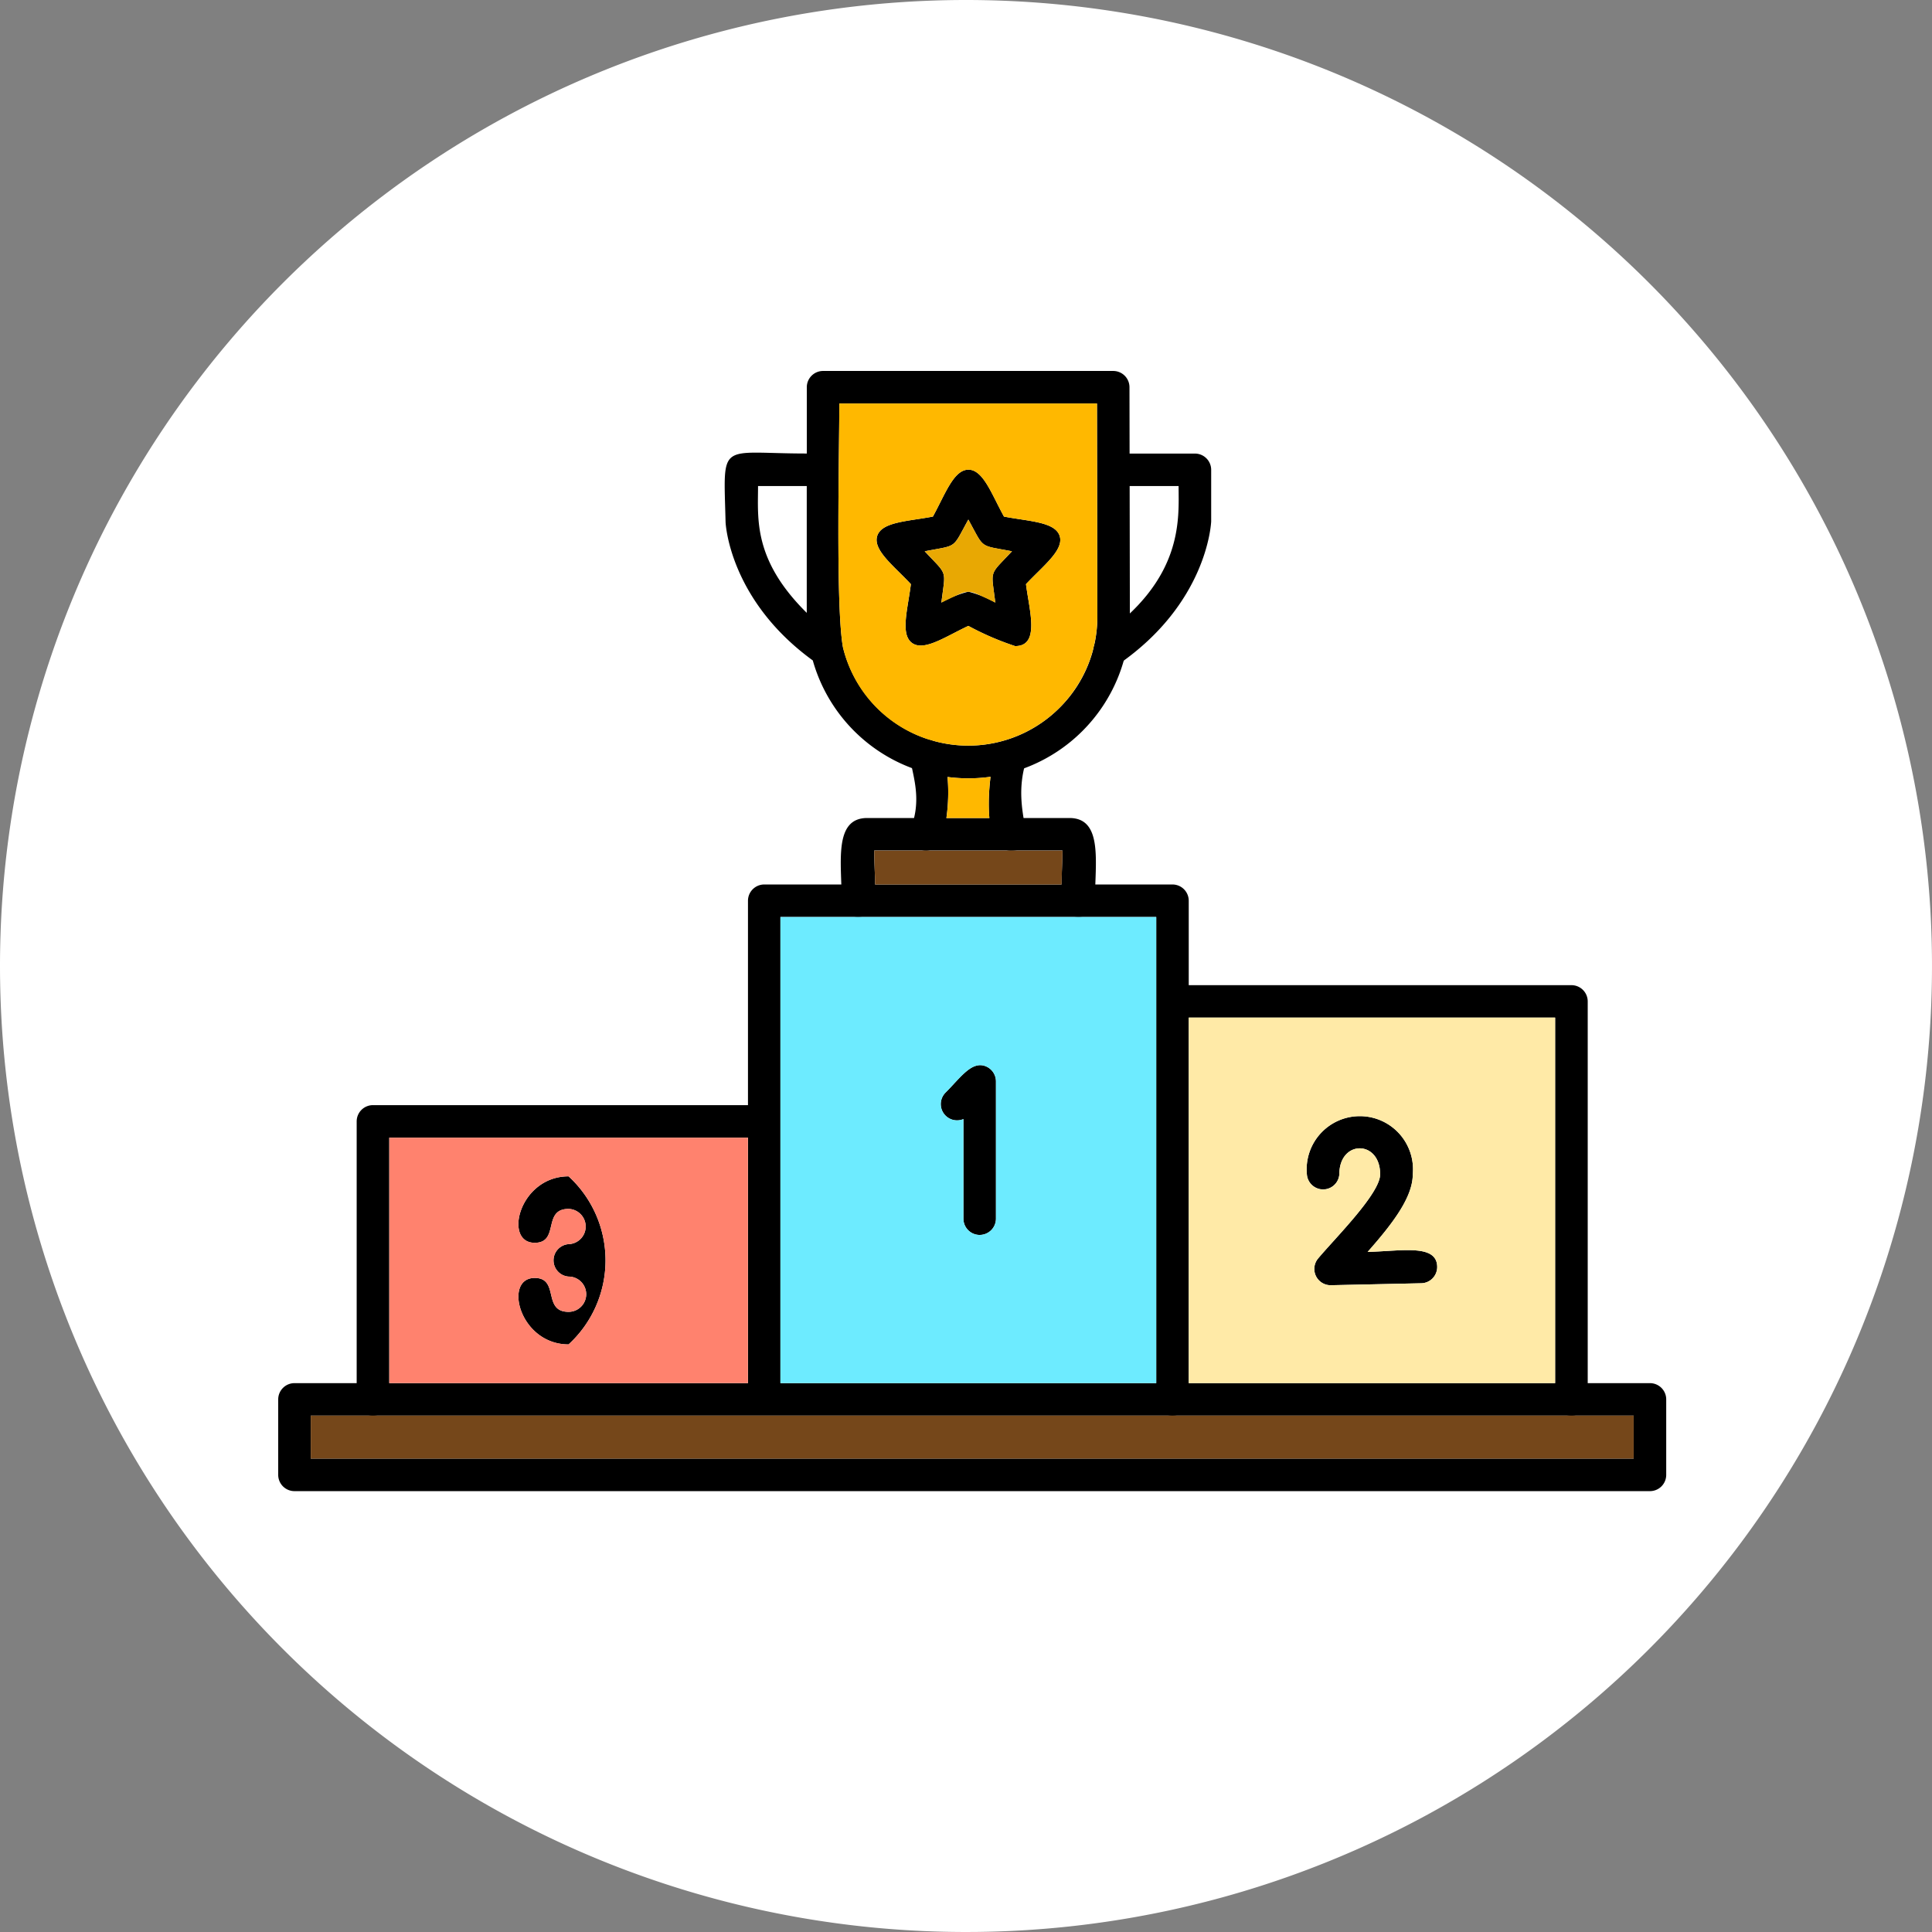 <svg xmlns="http://www.w3.org/2000/svg" width="125" height="125" viewBox="0 0 125 125">
  <rect x="0" y="0" width="125" height="125" fill="#808080" stroke="none"/>
  <g id="Grupo_1075138" data-name="Grupo 1075138" transform="translate(-743 -21575.555)">
    <g id="Grupo_1073353" data-name="Grupo 1073353" transform="translate(357 19429.555)">
      <path id="Trazado_608385" data-name="Trazado 608385" d="M62.5,0A62.5,62.5,0,1,1,0,62.5,62.5,62.5,0,0,1,62.5,0Z" transform="translate(386 2146)" fill="#fff"/>
    </g>
    <g id="Layer_x0020_1" transform="translate(760.98 21434.895)">
      <path id="Trazado_610646" data-name="Trazado 610646" d="M88.77,1416.15H1.072A1.053,1.053,0,0,1,.02,1415.1v-4.885a1.053,1.053,0,0,1,1.052-1.052h87.7a1.053,1.053,0,0,1,1.052,1.052v4.885A1.053,1.053,0,0,1,88.77,1416.15Zm-86.646-2.106H87.718v-2.779H2.125Z" transform="translate(0 -1179.014)" fill-rule="evenodd"/>
      <path id="Trazado_610647" data-name="Trazado 610647" d="M97.6,1087.479a1.053,1.053,0,0,1-1.052-1.053v-17.984a1.053,1.053,0,0,1,1.052-1.052h25.31a1.052,1.052,0,0,1,0,2.1H98.655v16.932A1.053,1.053,0,0,1,97.6,1087.479Z" transform="translate(-91.451 -855.228)" fill-rule="evenodd"/>
      <path id="Trazado_610648" data-name="Trazado 610648" d="M605,830.445a1.053,1.053,0,0,1-1.052-1.052V798.185H579.635v31.208a1.053,1.053,0,0,1-2.1,0v-32.26a1.053,1.053,0,0,1,1.052-1.052H605a1.053,1.053,0,0,1,1.052,1.052v32.26A1.052,1.052,0,0,1,605,830.445Z" transform="translate(-547.121 -598.195)" fill-rule="evenodd"/>
      <path id="Trazado_610649" data-name="Trazado 610649" d="M1106.744,947.6a1.053,1.053,0,0,1-1.052-1.052v-24.7h-24.756a1.053,1.053,0,0,1,0-2.1h25.809a1.053,1.053,0,0,1,1.053,1.052v25.753A1.053,1.053,0,0,1,1106.744,947.6Z" transform="translate(-1023.053 -715.348)" fill-rule="evenodd"/>
      <path id="Trazado_610650" data-name="Trazado 610650" d="M817.076,1029.278a1.053,1.053,0,0,1-1.052-1.052v-6.445a1.053,1.053,0,0,1-1.159-1.711c.987-.987,1.7-2.076,2.614-1.7a1.054,1.054,0,0,1,.65.972v8.881a1.054,1.054,0,0,1-1.053,1.053Z" transform="translate(-771.671 -808.717)" fill-rule="evenodd"/>
      <path id="Trazado_610651" data-name="Trazado 610651" d="M298.612,1165.825c-3.187,0-4.243-4.3-2.193-4.3,1.624,0,.481,2.193,2.193,2.193a1.14,1.14,0,0,0,0-2.281,1.053,1.053,0,0,1,0-2.1,1.14,1.14,0,0,0,0-2.279c-1.712,0-.567,2.193-2.193,2.193-2.05,0-1-4.3,2.193-4.3a7.379,7.379,0,0,1,0,10.874Z" transform="translate(-279.805 -938.181)" fill-rule="evenodd"/>
      <path id="Trazado_610652" data-name="Trazado 610652" d="M1266.277,1091.825a1.054,1.054,0,0,1-.809-1.726c1.088-1.306,4.018-4.2,4.018-5.451,0-2.24-2.641-2.24-2.641,0a1.053,1.053,0,0,1-2.1,0,3.441,3.441,0,1,1,6.852,0c0,1.473-1.269,3.152-2.921,5.02,2.165-.047,4.47-.537,4.5.954a1.052,1.052,0,0,1-1.029,1.075l-5.869.128Z" transform="translate(-1198.17 -868.011)" fill-rule="evenodd"/>
      <path id="Trazado_610653" data-name="Trazado 610653" d="M707.1,720.8c-1.478,0-1.052-2.219-1.052-4.3H693.87c0,2.08.426,4.3-1.052,4.3a1.053,1.053,0,0,1-1.052-1.052c0-2.421-.544-5.35,1.653-5.35H706.5c2.2,0,1.653,2.929,1.653,5.35A1.052,1.052,0,0,1,707.1,720.8Z" transform="translate(-655.289 -520.813)" fill-rule="evenodd"/>
      <path id="Trazado_610654" data-name="Trazado 610654" d="M564.77,191.018a10.471,10.471,0,0,1-10.064-7.628c-5.331-3.877-5.633-8.736-5.642-8.944-.132-5.34-.5-4.444,5.255-4.444v-4.289a1.053,1.053,0,0,1,1.052-1.052h18.773a1.052,1.052,0,0,1,1.052,1.051l.026,14.853a10.47,10.47,0,0,1-10.452,10.454Zm-8.106-8.456a8.348,8.348,0,0,0,14.011,3.89,8.256,8.256,0,0,0,2.442-5.885l-.024-13.8h-16.67c0,3.276-.244,13.232.241,15.8Zm-5.5-10.456c0,2.1-.337,4.759,3.152,8.206v-8.206Z" transform="translate(-520.099)" fill-rule="evenodd"/>
      <path id="Trazado_610655" data-name="Trazado 610655" d="M875.118,625.026c-2.186,0-1.276-5.609-1-6.462a1.053,1.053,0,0,1,2,.645C875,622.7,877.331,625.026,875.118,625.026Z" transform="translate(-827.701 -429.334)" fill-rule="evenodd"/>
      <path id="Trazado_610656" data-name="Trazado 610656" d="M777.471,624.785a1.057,1.057,0,0,1-.979-1.437c1.183-3.018-1.117-5.133.656-5.7,2.076-.669,2.051,4.565,1.3,6.472A1.054,1.054,0,0,1,777.471,624.785Z" transform="translate(-735.545 -429.093)" fill-rule="evenodd"/>
      <path id="Trazado_610657" data-name="Trazado 610657" d="M1003.342,279.966a1.054,1.054,0,0,1-.6-1.917c5.427-3.763,5.065-7.654,5.063-9.784h-4.2a1.052,1.052,0,0,1,0-2.1h5.256a1.053,1.053,0,0,1,1.052,1.052v3.339c-.013.265-.325,5.315-5.969,9.226a1.046,1.046,0,0,1-.6.188Z" transform="translate(-949.53 -96.159)" fill-rule="evenodd"/>
      <path id="Trazado_610658" data-name="Trazado 610658" d="M744.743,297.482a18.48,18.48,0,0,1-3.024-1.306c-1.476.691-2.866,1.668-3.642,1.105s-.277-2.189-.076-3.806c-1.115-1.192-2.473-2.211-2.176-3.124s1.995-.938,3.6-1.247c.789-1.428,1.339-3.035,2.3-3.035s1.509,1.608,2.3,3.035c1.6.309,3.3.335,3.6,1.247s-1.059,1.929-2.176,3.124c.208,1.684.931,4.007-.694,4.007Zm-3.024-3.52a6.889,6.889,0,0,1,1.744.707c-.271-2.191-.429-1.707,1.078-3.32-2.167-.418-1.757-.119-2.823-2.052-1.068,1.931-.657,1.633-2.823,2.052,1.508,1.613,1.35,1.129,1.078,3.32A6.87,6.87,0,0,1,741.719,293.963Z" transform="translate(-697.047 -115.021)" fill-rule="evenodd"/>
      <path id="Trazado_610659" data-name="Trazado 610659" d="M1119.63,959.74v23.649h23.7V959.74Zm9.172,17.317a1.054,1.054,0,0,1-.809-1.726c1.088-1.305,4.018-4.2,4.018-5.451,0-2.24-2.641-2.24-2.641,0a1.052,1.052,0,0,1-2.1,0,3.441,3.441,0,1,1,6.852,0c0,1.473-1.269,3.152-2.92,5.02,2.165-.047,4.47-.537,4.5.955a1.052,1.052,0,0,1-1.029,1.075l-5.869.128Z" transform="translate(-1060.696 -753.243)" fill="#ffeaa7" fill-rule="evenodd"/>
      <path id="Trazado_610660" data-name="Trazado 610660" d="M641.846,866.236V836.08H617.53v30.156Zm-11.424-9.585a1.053,1.053,0,0,1-1.052-1.052v-6.445a1.053,1.053,0,0,1-1.159-1.711c.987-.987,1.7-2.076,2.614-1.7a1.054,1.054,0,0,1,.65.972V855.6a1.054,1.054,0,0,1-1.053,1.053Z" transform="translate(-585.017 -636.09)" fill="#6debff" fill-rule="evenodd"/>
      <path id="Trazado_610661" data-name="Trazado 610661" d="M145.97,1114.19c-2.05,0-1-4.3,2.193-4.3a7.379,7.379,0,0,1,0,10.874c-3.187,0-4.243-4.3-2.193-4.3,1.624,0,.481,2.193,2.193,2.193a1.14,1.14,0,0,0,0-2.281,1.053,1.053,0,0,1,0-2.1,1.14,1.14,0,0,0,0-2.279c-1.712,0-.567,2.193-2.193,2.193Zm13.794,9.079V1107.39h-23.2v15.879Z" transform="translate(-129.355 -893.123)" fill="#ff826e" fill-rule="evenodd"/>
      <path id="Trazado_610662" data-name="Trazado 610662" d="M95.777,1449.16H40.02v2.779h85.593v-2.779Z" transform="translate(-37.895 -1216.909)" fill="#75471a" fill-rule="evenodd"/>
      <path id="Trazado_610663" data-name="Trazado 610663" d="M732.9,756.593h12.066c0-.675.057-1.443.057-2.193H732.84c0,.75.055,1.518.057,2.193Z" transform="translate(-694.259 -558.708)" fill="#75471a" fill-rule="evenodd"/>
      <path id="Trazado_610664" data-name="Trazado 610664" d="M821.63,666.368h2.779a12.932,12.932,0,0,1,.075-2.668,10.541,10.541,0,0,1-2.781.013,11.575,11.575,0,0,1-.072,2.656Z" transform="translate(-778.377 -472.78)" fill="#ffb800" fill-rule="evenodd"/>
      <path id="Trazado_610665" data-name="Trazado 610665" d="M694.772,226.437a8.358,8.358,0,0,0,10.779-7.974l-.024-13.8h-16.67c0,3.276-.244,13.232.241,15.8a8.272,8.272,0,0,0,5.674,5.979Zm5.456-6.081a18.483,18.483,0,0,1-3.024-1.306c-1.476.691-2.866,1.668-3.642,1.105s-.277-2.188-.076-3.806c-1.115-1.192-2.473-2.211-2.176-3.124s1.995-.938,3.6-1.247c.789-1.428,1.339-3.035,2.3-3.035s1.509,1.608,2.3,3.035c1.6.309,3.3.335,3.6,1.247s-1.059,1.929-2.176,3.124c.208,1.684.931,4.007-.694,4.007Z" transform="translate(-652.533 -37.895)" fill="#ffb800" fill-rule="evenodd"/>
      <path id="Trazado_610666" data-name="Trazado 610666" d="M799.5,352.8c-.271-2.191-.429-1.707,1.078-3.32-2.167-.418-1.756-.119-2.823-2.052-1.068,1.931-.657,1.633-2.823,2.052,1.508,1.613,1.35,1.129,1.078,3.32C798.007,351.865,797.5,351.866,799.5,352.8Z" transform="translate(-753.082 -173.153)" fill="#e8a803" fill-rule="evenodd"/>
    </g>
  </g>
</svg>
